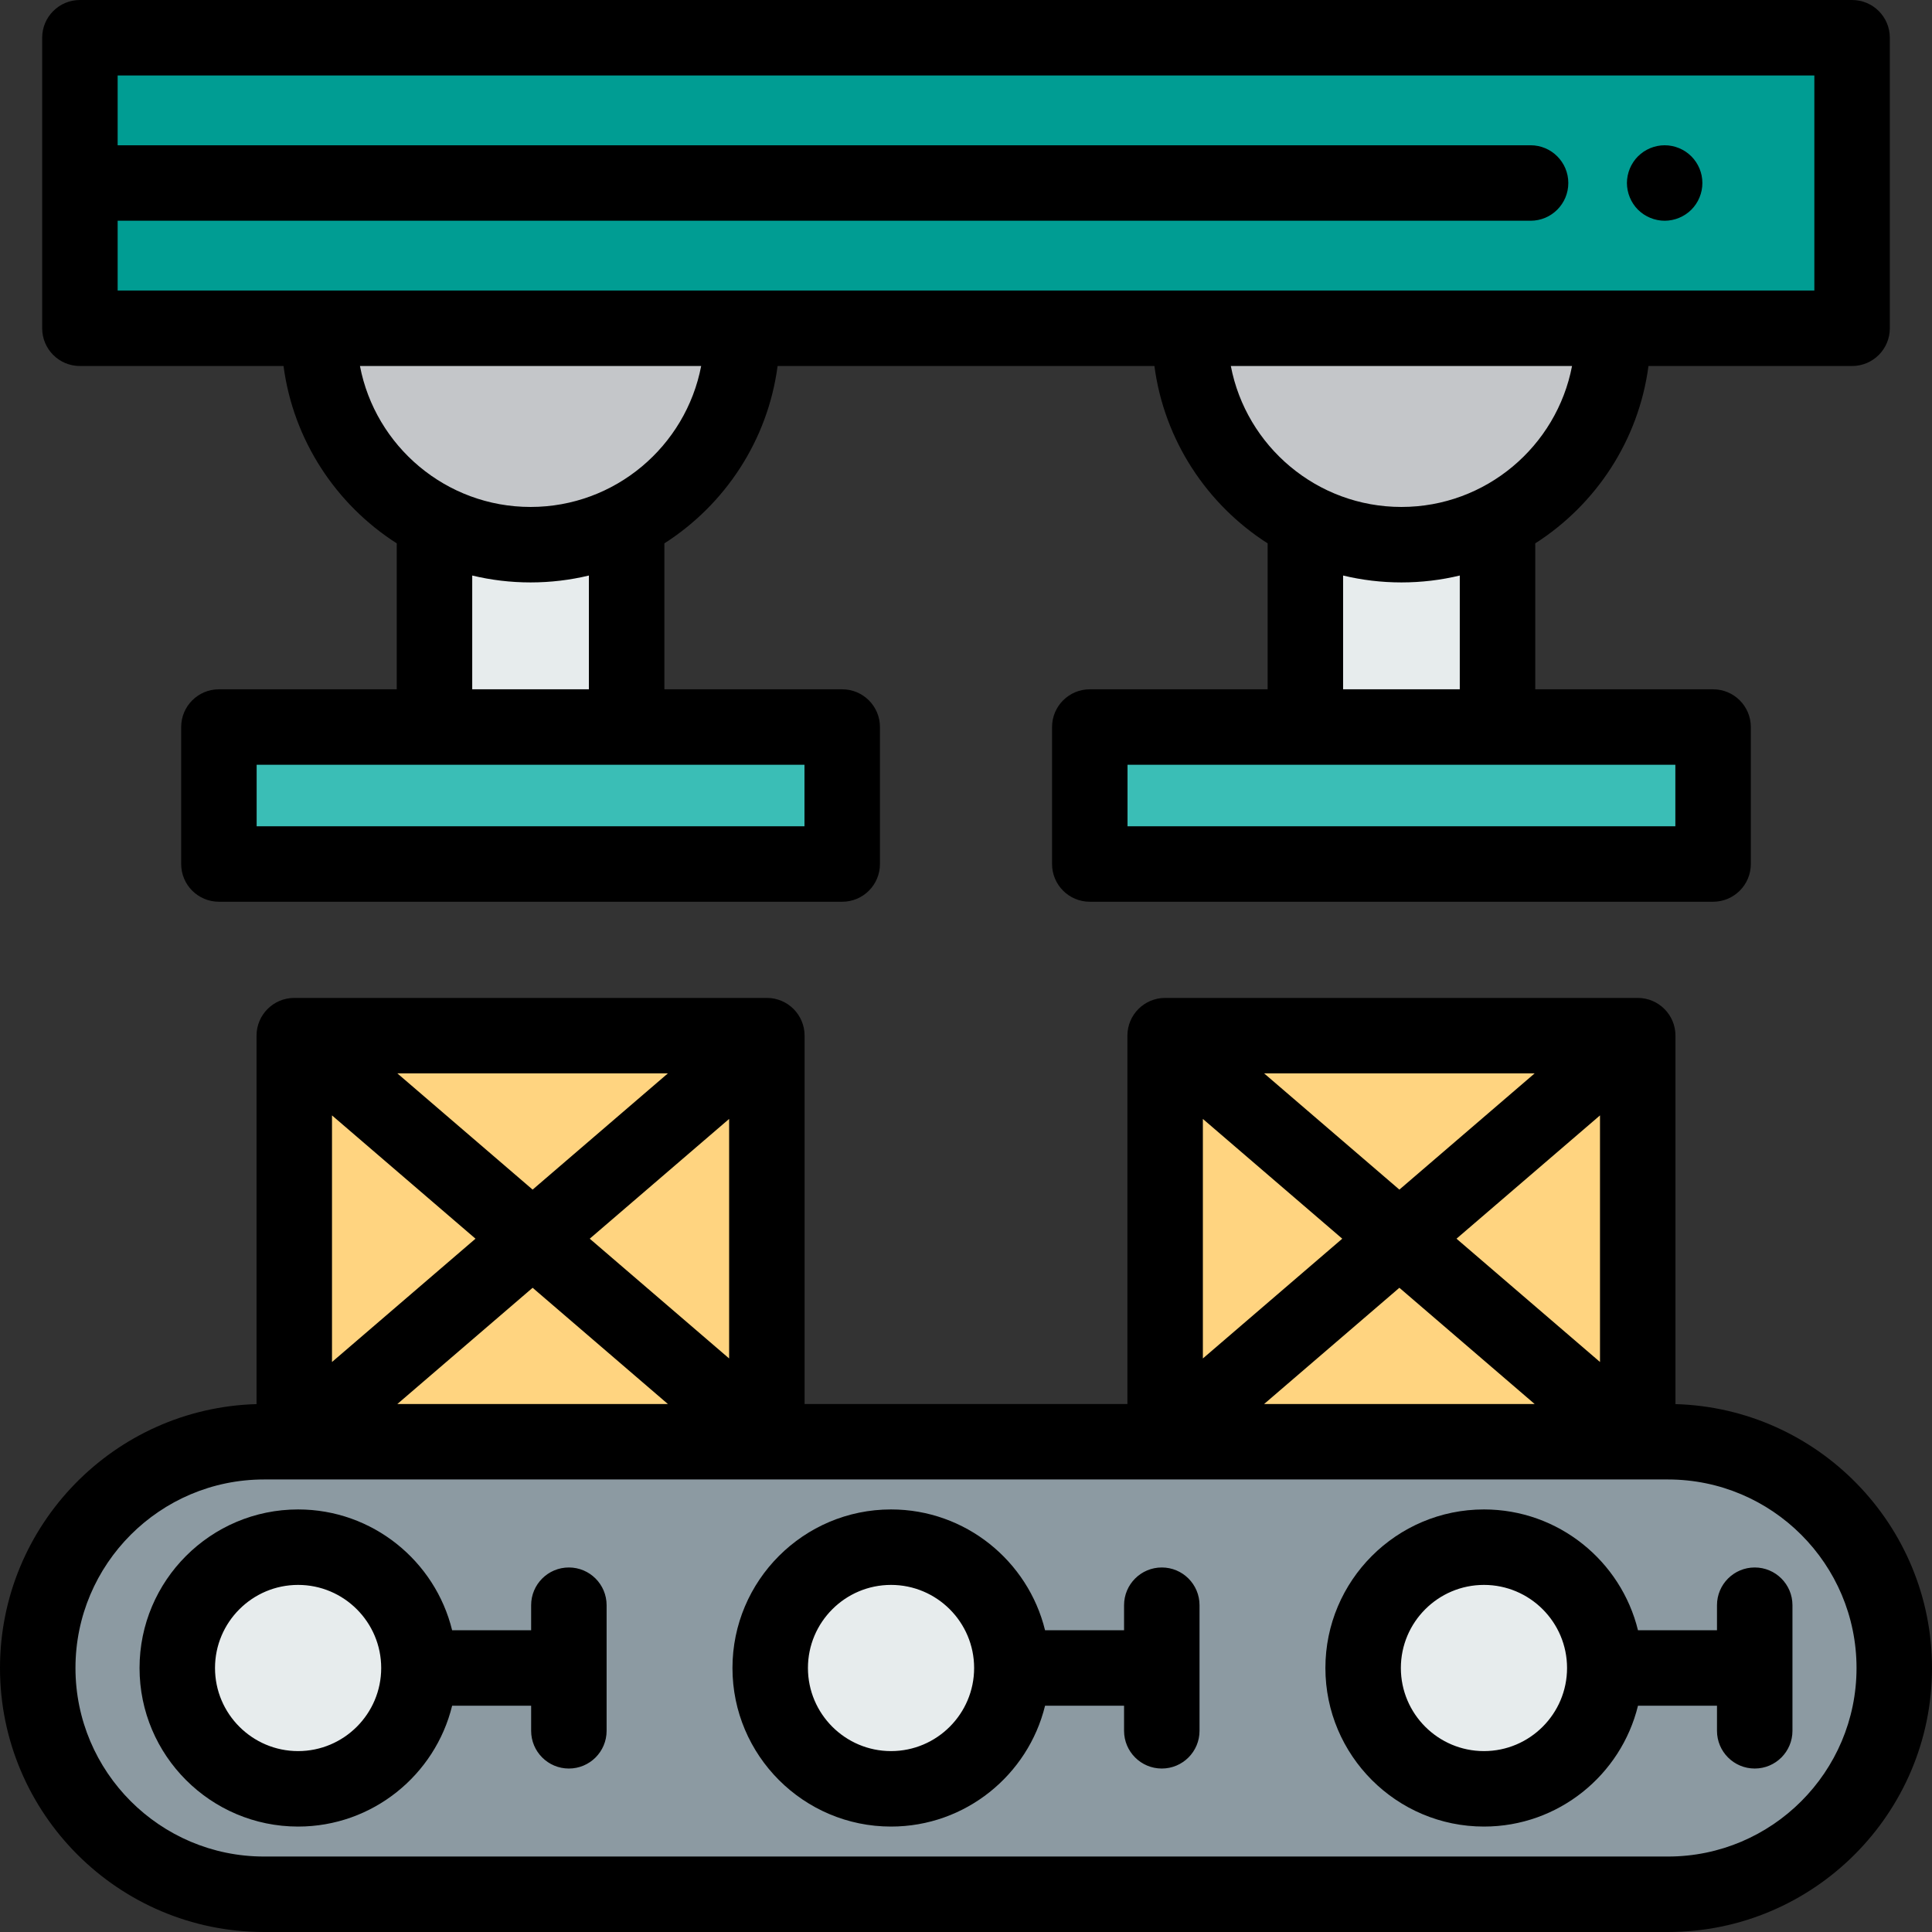<?xml version="1.0" encoding="iso-8859-1"?>
<!-- Generator: Adobe Illustrator 19.0.0, SVG Export Plug-In . SVG Version: 6.00 Build 0)  -->
<svg version="1.1" id="Capa_1" xmlns="http://www.w3.org/2000/svg" xmlns:xlink="http://www.w3.org/1999/xlink" x="0px" y="0px"
	 viewBox="0 0 512.001 512.001" style="enable-background:new 0 0 512.001 512.001;" xml:space="preserve">
<rect x="0" y="0" width="512.001" height="512.001" fill="#333333" stroke="none"/>
<g>
	<rect x="77.984" y="274.46" style="fill:#FFD480;" width="125.24" height="107.62"/>
	<rect x="308.77" y="274.46" style="fill:#FFD480;" width="125.24" height="107.62"/>
</g>
<path style="fill:#8C9AA2;" d="M442.039,502.001H69.962C36.846,502.001,10,475.155,10,442.038l0,0
	c0-33.116,26.846-59.962,59.962-59.962h372.077c33.116,0,59.962,26.846,59.962,59.962l0,0
	C502.001,475.155,475.155,502.001,442.039,502.001z"/>
<g>
	<circle style="fill:#E7ECED;" cx="79" cy="442.04" r="32.02"/>
	<circle style="fill:#E7ECED;" cx="236.13" cy="442.04" r="32.02"/>
	<circle style="fill:#E7ECED;" cx="393.26" cy="442.04" r="32.02"/>
</g>
<g>
	<rect x="58.01" y="192.67" style="fill:#3ABEB6;" width="165.18" height="36.3"/>
	<rect x="288.81" y="192.67" style="fill:#3ABEB6;" width="165.18" height="36.3"/>
</g>
<g>
	<polyline style="fill:#E7ECED;" points="345.936,138.243 345.936,192.674 396.857,192.674 396.857,138.243 	"/>
	<polyline style="fill:#E7ECED;" points="115.144,138.243 115.144,192.674 166.065,192.674 166.065,138.243 	"/>
</g>
<rect x="21.18" y="10" style="fill:#009D93;" width="469.64" height="76.995"/>
<g>
	<path style="fill:#C4C6C9;" d="M315.377,86.996c-0.01,0.438-0.015,0.877-0.015,1.318c0,30.947,25.087,56.034,56.034,56.034
		s56.034-25.087,56.034-56.034c0-0.44-0.005-0.88-0.015-1.318C427.415,86.996,315.377,86.996,315.377,86.996z"/>
	<path style="fill:#C4C6C9;" d="M84.586,86.996c-0.01,0.438-0.015,0.877-0.015,1.318c0,30.947,25.087,56.034,56.034,56.034
		s56.034-25.087,56.034-56.034c0-0.44-0.005-0.88-0.015-1.318C196.624,86.996,84.586,86.996,84.586,86.996z"/>
</g>
<path d="M444.017,372.104V274.46c0-5.523-4.478-10-10-10H308.775c-5.522,0-10,4.477-10,10v97.616h-85.549V274.46
	c0-5.523-4.477-10-10-10H77.984c-5.523,0-10,4.477-10,10v97.644C30.318,373.155,0,404.123,0,442.038
	C0,480.615,31.385,512,69.962,512h372.076c38.578,0,69.963-31.385,69.963-69.962C512.002,404.123,481.684,373.155,444.017,372.104z
	 M424.017,360.943l-38.027-32.675l38.027-32.675V360.943z M370.851,315.26l-35.844-30.8h71.689L370.851,315.26z M355.712,328.268
	l-36.938,31.739v-63.478L355.712,328.268z M370.851,341.276l35.844,30.8h-71.689L370.851,341.276z M156.288,328.268l36.938-31.74
	v63.479L156.288,328.268z M141.15,315.26l-35.845-30.8h71.689L141.15,315.26z M126.011,328.268l-38.027,32.676v-65.351
	L126.011,328.268z M141.15,341.276l35.844,30.8h-71.689L141.15,341.276z M442.039,492.001H69.962
	C42.413,492.001,20,469.588,20,442.038c0-27.549,22.413-49.962,49.962-49.962h372.076c27.55,0,49.963,22.413,49.963,49.962
	C492.002,469.588,469.588,492.001,442.039,492.001z"/>
<path d="M150.757,415.397c-5.523,0-10,4.477-10,10v6.642H119.82c-4.498-18.359-21.093-32.021-40.819-32.021
	c-23.171,0-42.021,18.851-42.021,42.021c0,23.17,18.851,42.021,42.021,42.021c19.726,0,36.32-13.662,40.819-32.021h20.938v6.642
	c0,5.523,4.477,10,10,10s10-4.477,10-10v-33.283C160.757,419.874,156.28,415.397,150.757,415.397z M79.001,464.059
	c-12.143,0-22.021-9.878-22.021-22.021s9.879-22.021,22.021-22.021s22.021,9.878,22.021,22.021S91.144,464.059,79.001,464.059z"/>
<path d="M307.889,415.397c-5.522,0-10,4.477-10,10v6.642h-20.938c-4.498-18.359-21.093-32.021-40.819-32.021
	c-23.17,0-42.021,18.851-42.021,42.021c0,23.17,18.851,42.021,42.021,42.021c19.726,0,36.32-13.662,40.819-32.021h20.938v6.642
	c0,5.523,4.478,10,10,10s10-4.477,10-10v-33.283C317.889,419.874,313.412,415.397,307.889,415.397z M236.133,464.059
	c-12.143,0-22.021-9.878-22.021-22.021s9.878-22.021,22.021-22.021c12.143,0,22.021,9.878,22.021,22.021
	S248.275,464.059,236.133,464.059z"/>
<path d="M465.021,415.397c-5.523,0-10,4.477-10,10v6.642h-20.938c-4.498-18.359-21.093-32.021-40.818-32.021
	c-23.171,0-42.021,18.851-42.021,42.021c0,23.17,18.851,42.021,42.021,42.021c19.725,0,36.32-13.662,40.818-32.021h20.938v6.642
	c0,5.523,4.477,10,10,10c5.522,0,10-4.477,10-10v-33.283C475.021,419.874,470.544,415.397,465.021,415.397z M393.265,464.059
	c-12.142,0-22.021-9.878-22.021-22.021s9.879-22.021,22.021-22.021c12.143,0,22.021,9.878,22.021,22.021
	S405.408,464.059,393.265,464.059z"/>
<path d="M21.178,96.996h53.961c2.603,19.729,13.949,36.741,30.006,47.002v38.676h-47.13c-5.523,0-10,4.477-10,10v36.297
	c0,5.523,4.477,10,10,10h165.182c5.523,0,10-4.477,10-10v-36.297c0-5.523-4.477-10-10-10h-47.13v-38.676
	c16.057-10.261,27.403-27.273,30.005-47.002h99.86c2.603,19.729,13.949,36.741,30.006,47.002v38.676h-47.131
	c-5.523,0-10,4.477-10,10v36.297c0,5.523,4.477,10,10,10h165.182c5.522,0,10-4.477,10-10v-36.297c0-5.523-4.478-10-10-10h-47.13
	v-38.676c16.057-10.261,27.402-27.272,30.005-47.001h53.961c5.522,0,10-4.477,10-10V10.001c0-5.523-4.478-10-10-10H21.178
	c-5.523,0-10,4.477-10,10v76.995C11.178,92.519,15.655,96.996,21.178,96.996z M213.196,218.97H68.014v-16.297h145.182
	L213.196,218.97L213.196,218.97z M156.065,182.674h-30.921V152.52c4.961,1.194,10.138,1.828,15.46,1.828s10.5-0.633,15.46-1.828
	L156.065,182.674L156.065,182.674z M140.605,134.348c-22.416,0-41.142-16.104-45.213-37.352h90.426
	C181.747,118.243,163.022,134.348,140.605,134.348z M443.987,218.97H298.805v-16.297h145.182V218.97z M386.857,182.674h-30.921
	V152.52c4.961,1.194,10.138,1.828,15.46,1.828s10.5-0.633,15.461-1.828V182.674z M371.396,134.348
	c-22.416,0-41.142-16.104-45.213-37.352h90.426C412.538,118.243,393.812,134.348,371.396,134.348z M480.823,20.001v56.995H31.178
	V58.498H405.62c5.522,0,10-4.477,10-10s-4.478-10-10-10H31.178V20.001H480.823z"/>
<path d="M441.161,58.501c-0.66,0-1.311-0.07-1.96-0.2c-0.641-0.13-1.271-0.32-1.87-0.57c-0.601-0.25-1.181-0.56-1.73-0.92
	c-0.54-0.36-1.05-0.78-1.52-1.24c-0.46-0.46-0.88-0.97-1.24-1.52c-0.36-0.54-0.67-1.12-0.92-1.73c-0.25-0.6-0.44-1.23-0.57-1.87
	s-0.2-1.3-0.2-1.95s0.07-1.31,0.2-1.96c0.13-0.63,0.32-1.26,0.57-1.87c0.25-0.6,0.56-1.18,0.92-1.72c0.36-0.55,0.78-1.06,1.24-1.52
	c0.47-0.46,0.979-0.88,1.52-1.25c0.55-0.36,1.13-0.67,1.73-0.92s1.229-0.44,1.87-0.57c1.29-0.26,2.619-0.26,3.909,0
	c0.641,0.13,1.271,0.32,1.87,0.57c0.601,0.25,1.181,0.56,1.73,0.92c0.54,0.37,1.06,0.79,1.52,1.25s0.87,0.97,1.24,1.52
	c0.36,0.54,0.67,1.12,0.92,1.72c0.25,0.61,0.441,1.24,0.57,1.87c0.13,0.65,0.189,1.31,0.189,1.96c0,0.65-0.06,1.31-0.189,1.95
	c-0.13,0.64-0.32,1.27-0.57,1.87c-0.25,0.61-0.559,1.19-0.92,1.73c-0.37,0.55-0.78,1.06-1.24,1.52s-0.979,0.88-1.52,1.24
	c-0.55,0.36-1.13,0.67-1.73,0.92s-1.229,0.44-1.87,0.57C442.47,58.43,441.81,58.501,441.161,58.501z"/>
<g>
</g>
<g>
</g>
<g>
</g>
<g>
</g>
<g>
</g>
<g>
</g>
<g>
</g>
<g>
</g>
<g>
</g>
<g>
</g>
<g>
</g>
<g>
</g>
<g>
</g>
<g>
</g>
<g>
</g>
</svg>
